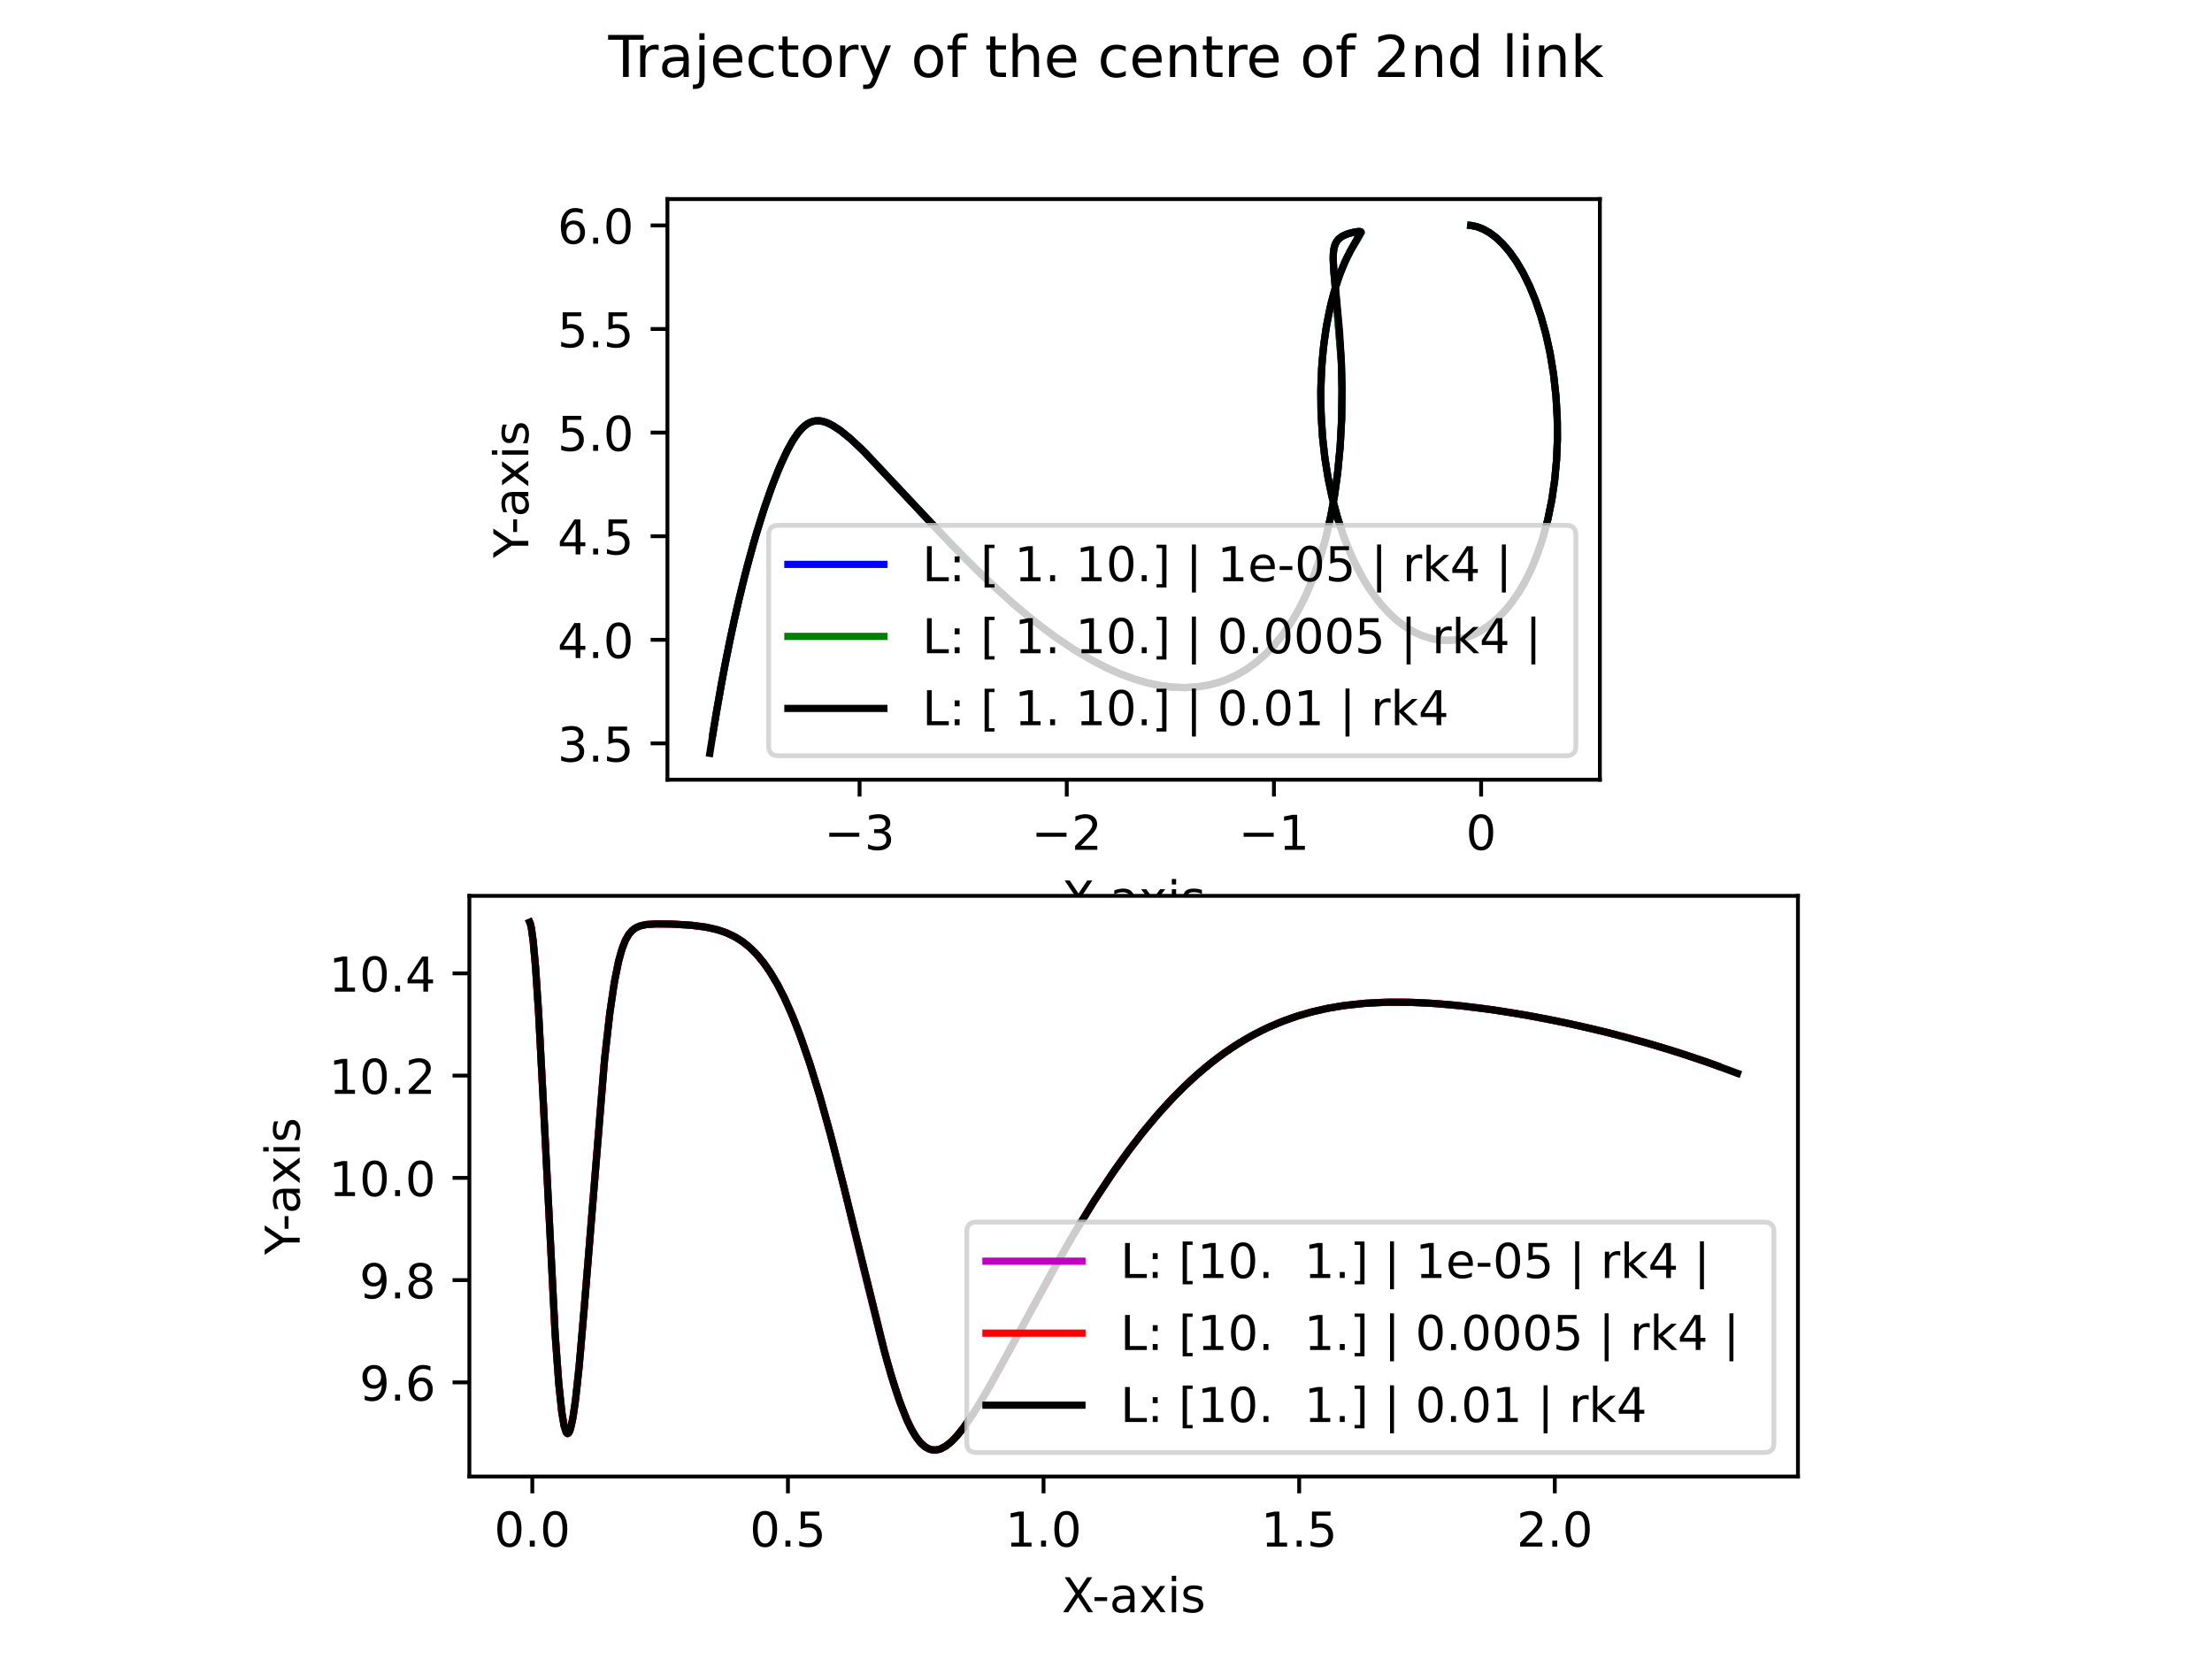 <?xml version="1.0" encoding="utf-8" standalone="no"?>
<!DOCTYPE svg PUBLIC "-//W3C//DTD SVG 1.1//EN"
  "http://www.w3.org/Graphics/SVG/1.1/DTD/svg11.dtd">
<!-- Created with matplotlib (https://matplotlib.org/) -->
<svg height="345.6pt" version="1.1" viewBox="0 0 460.8 345.6" width="460.8pt" xmlns="http://www.w3.org/2000/svg" xmlns:xlink="http://www.w3.org/1999/xlink">
 <defs>
  <style type="text/css">
*{stroke-linecap:butt;stroke-linejoin:round;}
  </style>
 </defs>
 <g id="figure_1">
  <g id="patch_1">
   <path d="M 0 345.6 
L 460.8 345.6 
L 460.8 0 
L 0 0 
z
" style="fill:#ffffff;"/>
  </g>
  <g id="axes_1">
   <g id="patch_2">
    <path d="M 139.039 162.432 
L 333.281 162.432 
L 333.281 41.472 
L 139.039 41.472 
z
" style="fill:#ffffff;"/>
   </g>
   <g id="matplotlib.axis_1">
    <g id="xtick_1">
     <g id="line2d_1">
      <defs>
       <path d="M 0 0 
L 0 3.5 
" id="m73ed720844" style="stroke:#000000;stroke-width:0.8;"/>
      </defs>
      <g>
       <use style="stroke:#000000;stroke-width:0.8;" x="179.064" xlink:href="#m73ed720844" y="162.432"/>
      </g>
     </g>
     <g id="text_1">
      <!-- −3 -->
      <defs>
       <path d="M 10.594 35.5 
L 73.188 35.5 
L 73.188 27.203 
L 10.594 27.203 
z
" id="DejaVuSans-8722"/>
       <path d="M 40.578 39.312 
Q 47.656 37.797 51.625 33 
Q 55.609 28.219 55.609 21.188 
Q 55.609 10.406 48.188 4.484 
Q 40.766 -1.422 27.094 -1.422 
Q 22.516 -1.422 17.656 -0.516 
Q 12.797 0.391 7.625 2.203 
L 7.625 11.719 
Q 11.719 9.328 16.594 8.109 
Q 21.484 6.891 26.812 6.891 
Q 36.078 6.891 40.938 10.547 
Q 45.797 14.203 45.797 21.188 
Q 45.797 27.641 41.281 31.266 
Q 36.766 34.906 28.719 34.906 
L 20.219 34.906 
L 20.219 43.016 
L 29.109 43.016 
Q 36.375 43.016 40.234 45.922 
Q 44.094 48.828 44.094 54.297 
Q 44.094 59.906 40.109 62.906 
Q 36.141 65.922 28.719 65.922 
Q 24.656 65.922 20.016 65.031 
Q 15.375 64.156 9.812 62.312 
L 9.812 71.094 
Q 15.438 72.656 20.344 73.438 
Q 25.25 74.219 29.594 74.219 
Q 40.828 74.219 47.359 69.109 
Q 53.906 64.016 53.906 55.328 
Q 53.906 49.266 50.438 45.094 
Q 46.969 40.922 40.578 39.312 
z
" id="DejaVuSans-51"/>
      </defs>
      <g transform="translate(171.693 177.03)scale(0.1 -0.1)">
       <use xlink:href="#DejaVuSans-8722"/>
       <use x="83.789" xlink:href="#DejaVuSans-51"/>
      </g>
     </g>
    </g>
    <g id="xtick_2">
     <g id="line2d_2">
      <g>
       <use style="stroke:#000000;stroke-width:0.8;" x="222.225" xlink:href="#m73ed720844" y="162.432"/>
      </g>
     </g>
     <g id="text_2">
      <!-- −2 -->
      <defs>
       <path d="M 19.188 8.297 
L 53.609 8.297 
L 53.609 0 
L 7.328 0 
L 7.328 8.297 
Q 12.938 14.109 22.625 23.891 
Q 32.328 33.688 34.812 36.531 
Q 39.547 41.844 41.422 45.531 
Q 43.312 49.219 43.312 52.781 
Q 43.312 58.594 39.234 62.25 
Q 35.156 65.922 28.609 65.922 
Q 23.969 65.922 18.812 64.312 
Q 13.672 62.703 7.812 59.422 
L 7.812 69.391 
Q 13.766 71.781 18.938 73 
Q 24.125 74.219 28.422 74.219 
Q 39.75 74.219 46.484 68.547 
Q 53.219 62.891 53.219 53.422 
Q 53.219 48.922 51.531 44.891 
Q 49.859 40.875 45.406 35.406 
Q 44.188 33.984 37.641 27.219 
Q 31.109 20.453 19.188 8.297 
z
" id="DejaVuSans-50"/>
      </defs>
      <g transform="translate(214.854 177.03)scale(0.1 -0.1)">
       <use xlink:href="#DejaVuSans-8722"/>
       <use x="83.789" xlink:href="#DejaVuSans-50"/>
      </g>
     </g>
    </g>
    <g id="xtick_3">
     <g id="line2d_3">
      <g>
       <use style="stroke:#000000;stroke-width:0.8;" x="265.385" xlink:href="#m73ed720844" y="162.432"/>
      </g>
     </g>
     <g id="text_3">
      <!-- −1 -->
      <defs>
       <path d="M 12.406 8.297 
L 28.516 8.297 
L 28.516 63.922 
L 10.984 60.406 
L 10.984 69.391 
L 28.422 72.906 
L 38.281 72.906 
L 38.281 8.297 
L 54.391 8.297 
L 54.391 0 
L 12.406 0 
z
" id="DejaVuSans-49"/>
      </defs>
      <g transform="translate(258.014 177.03)scale(0.1 -0.1)">
       <use xlink:href="#DejaVuSans-8722"/>
       <use x="83.789" xlink:href="#DejaVuSans-49"/>
      </g>
     </g>
    </g>
    <g id="xtick_4">
     <g id="line2d_4">
      <g>
       <use style="stroke:#000000;stroke-width:0.8;" x="308.546" xlink:href="#m73ed720844" y="162.432"/>
      </g>
     </g>
     <g id="text_4">
      <!-- 0 -->
      <defs>
       <path d="M 31.781 66.406 
Q 24.172 66.406 20.328 58.906 
Q 16.5 51.422 16.5 36.375 
Q 16.5 21.391 20.328 13.891 
Q 24.172 6.391 31.781 6.391 
Q 39.453 6.391 43.281 13.891 
Q 47.125 21.391 47.125 36.375 
Q 47.125 51.422 43.281 58.906 
Q 39.453 66.406 31.781 66.406 
z
M 31.781 74.219 
Q 44.047 74.219 50.516 64.516 
Q 56.984 54.828 56.984 36.375 
Q 56.984 17.969 50.516 8.266 
Q 44.047 -1.422 31.781 -1.422 
Q 19.531 -1.422 13.062 8.266 
Q 6.594 17.969 6.594 36.375 
Q 6.594 54.828 13.062 64.516 
Q 19.531 74.219 31.781 74.219 
z
" id="DejaVuSans-48"/>
      </defs>
      <g transform="translate(305.365 177.03)scale(0.1 -0.1)">
       <use xlink:href="#DejaVuSans-48"/>
      </g>
     </g>
    </g>
    <g id="text_5">
     <!-- X-axis -->
     <defs>
      <path d="M 6.297 72.906 
L 16.891 72.906 
L 35.016 45.797 
L 53.219 72.906 
L 63.812 72.906 
L 40.375 37.891 
L 65.375 0 
L 54.781 0 
L 34.281 31 
L 13.625 0 
L 2.984 0 
L 29 38.922 
z
" id="DejaVuSans-88"/>
      <path d="M 4.891 31.391 
L 31.203 31.391 
L 31.203 23.391 
L 4.891 23.391 
z
" id="DejaVuSans-45"/>
      <path d="M 34.281 27.484 
Q 23.391 27.484 19.188 25 
Q 14.984 22.516 14.984 16.5 
Q 14.984 11.719 18.141 8.906 
Q 21.297 6.109 26.703 6.109 
Q 34.188 6.109 38.703 11.406 
Q 43.219 16.703 43.219 25.484 
L 43.219 27.484 
z
M 52.203 31.203 
L 52.203 0 
L 43.219 0 
L 43.219 8.297 
Q 40.141 3.328 35.547 0.953 
Q 30.953 -1.422 24.312 -1.422 
Q 15.922 -1.422 10.953 3.297 
Q 6 8.016 6 15.922 
Q 6 25.141 12.172 29.828 
Q 18.359 34.516 30.609 34.516 
L 43.219 34.516 
L 43.219 35.406 
Q 43.219 41.609 39.141 45 
Q 35.062 48.391 27.688 48.391 
Q 23 48.391 18.547 47.266 
Q 14.109 46.141 10.016 43.891 
L 10.016 52.203 
Q 14.938 54.109 19.578 55.047 
Q 24.219 56 28.609 56 
Q 40.484 56 46.344 49.844 
Q 52.203 43.703 52.203 31.203 
z
" id="DejaVuSans-97"/>
      <path d="M 54.891 54.688 
L 35.109 28.078 
L 55.906 0 
L 45.312 0 
L 29.391 21.484 
L 13.484 0 
L 2.875 0 
L 24.125 28.609 
L 4.688 54.688 
L 15.281 54.688 
L 29.781 35.203 
L 44.281 54.688 
z
" id="DejaVuSans-120"/>
      <path d="M 9.422 54.688 
L 18.406 54.688 
L 18.406 0 
L 9.422 0 
z
M 9.422 75.984 
L 18.406 75.984 
L 18.406 64.594 
L 9.422 64.594 
z
" id="DejaVuSans-105"/>
      <path d="M 44.281 53.078 
L 44.281 44.578 
Q 40.484 46.531 36.375 47.5 
Q 32.281 48.484 27.875 48.484 
Q 21.188 48.484 17.844 46.438 
Q 14.5 44.391 14.5 40.281 
Q 14.5 37.156 16.891 35.375 
Q 19.281 33.594 26.516 31.984 
L 29.594 31.297 
Q 39.156 29.25 43.188 25.516 
Q 47.219 21.781 47.219 15.094 
Q 47.219 7.469 41.188 3.016 
Q 35.156 -1.422 24.609 -1.422 
Q 20.219 -1.422 15.453 -0.562 
Q 10.688 0.297 5.422 2 
L 5.422 11.281 
Q 10.406 8.688 15.234 7.391 
Q 20.062 6.109 24.812 6.109 
Q 31.156 6.109 34.562 8.281 
Q 37.984 10.453 37.984 14.406 
Q 37.984 18.062 35.516 20.016 
Q 33.062 21.969 24.703 23.781 
L 21.578 24.516 
Q 13.234 26.266 9.516 29.906 
Q 5.812 33.547 5.812 39.891 
Q 5.812 47.609 11.281 51.797 
Q 16.75 56 26.812 56 
Q 31.781 56 36.172 55.266 
Q 40.578 54.547 44.281 53.078 
z
" id="DejaVuSans-115"/>
     </defs>
     <g transform="translate(221.164 190.709)scale(0.1 -0.1)">
      <use xlink:href="#DejaVuSans-88"/>
      <use x="63.506" xlink:href="#DejaVuSans-45"/>
      <use x="99.59" xlink:href="#DejaVuSans-97"/>
      <use x="160.869" xlink:href="#DejaVuSans-120"/>
      <use x="220.049" xlink:href="#DejaVuSans-105"/>
      <use x="247.832" xlink:href="#DejaVuSans-115"/>
     </g>
    </g>
   </g>
   <g id="matplotlib.axis_2">
    <g id="ytick_1">
     <g id="line2d_5">
      <defs>
       <path d="M 0 0 
L -3.5 0 
" id="mb6ceeed4e0" style="stroke:#000000;stroke-width:0.8;"/>
      </defs>
      <g>
       <use style="stroke:#000000;stroke-width:0.8;" x="139.039" xlink:href="#mb6ceeed4e0" y="154.861"/>
      </g>
     </g>
     <g id="text_6">
      <!-- 3.5 -->
      <defs>
       <path d="M 10.688 12.406 
L 21 12.406 
L 21 0 
L 10.688 0 
z
" id="DejaVuSans-46"/>
       <path d="M 10.797 72.906 
L 49.516 72.906 
L 49.516 64.594 
L 19.828 64.594 
L 19.828 46.734 
Q 21.969 47.469 24.109 47.828 
Q 26.266 48.188 28.422 48.188 
Q 40.625 48.188 47.75 41.5 
Q 54.891 34.812 54.891 23.391 
Q 54.891 11.625 47.562 5.094 
Q 40.234 -1.422 26.906 -1.422 
Q 22.312 -1.422 17.547 -0.641 
Q 12.797 0.141 7.719 1.703 
L 7.719 11.625 
Q 12.109 9.234 16.797 8.062 
Q 21.484 6.891 26.703 6.891 
Q 35.156 6.891 40.078 11.328 
Q 45.016 15.766 45.016 23.391 
Q 45.016 31 40.078 35.438 
Q 35.156 39.891 26.703 39.891 
Q 22.75 39.891 18.812 39.016 
Q 14.891 38.141 10.797 36.281 
z
" id="DejaVuSans-53"/>
      </defs>
      <g transform="translate(116.135 158.66)scale(0.1 -0.1)">
       <use xlink:href="#DejaVuSans-51"/>
       <use x="63.623" xlink:href="#DejaVuSans-46"/>
       <use x="95.41" xlink:href="#DejaVuSans-53"/>
      </g>
     </g>
    </g>
    <g id="ytick_2">
     <g id="line2d_6">
      <g>
       <use style="stroke:#000000;stroke-width:0.8;" x="139.039" xlink:href="#mb6ceeed4e0" y="133.281"/>
      </g>
     </g>
     <g id="text_7">
      <!-- 4.0 -->
      <defs>
       <path d="M 37.797 64.312 
L 12.891 25.391 
L 37.797 25.391 
z
M 35.203 72.906 
L 47.609 72.906 
L 47.609 25.391 
L 58.016 25.391 
L 58.016 17.188 
L 47.609 17.188 
L 47.609 0 
L 37.797 0 
L 37.797 17.188 
L 4.891 17.188 
L 4.891 26.703 
z
" id="DejaVuSans-52"/>
      </defs>
      <g transform="translate(116.135 137.08)scale(0.1 -0.1)">
       <use xlink:href="#DejaVuSans-52"/>
       <use x="63.623" xlink:href="#DejaVuSans-46"/>
       <use x="95.41" xlink:href="#DejaVuSans-48"/>
      </g>
     </g>
    </g>
    <g id="ytick_3">
     <g id="line2d_7">
      <g>
       <use style="stroke:#000000;stroke-width:0.8;" x="139.039" xlink:href="#mb6ceeed4e0" y="111.7"/>
      </g>
     </g>
     <g id="text_8">
      <!-- 4.5 -->
      <g transform="translate(116.135 115.5)scale(0.1 -0.1)">
       <use xlink:href="#DejaVuSans-52"/>
       <use x="63.623" xlink:href="#DejaVuSans-46"/>
       <use x="95.41" xlink:href="#DejaVuSans-53"/>
      </g>
     </g>
    </g>
    <g id="ytick_4">
     <g id="line2d_8">
      <g>
       <use style="stroke:#000000;stroke-width:0.8;" x="139.039" xlink:href="#mb6ceeed4e0" y="90.12"/>
      </g>
     </g>
     <g id="text_9">
      <!-- 5.0 -->
      <g transform="translate(116.135 93.919)scale(0.1 -0.1)">
       <use xlink:href="#DejaVuSans-53"/>
       <use x="63.623" xlink:href="#DejaVuSans-46"/>
       <use x="95.41" xlink:href="#DejaVuSans-48"/>
      </g>
     </g>
    </g>
    <g id="ytick_5">
     <g id="line2d_9">
      <g>
       <use style="stroke:#000000;stroke-width:0.8;" x="139.039" xlink:href="#mb6ceeed4e0" y="68.54"/>
      </g>
     </g>
     <g id="text_10">
      <!-- 5.5 -->
      <g transform="translate(116.135 72.339)scale(0.1 -0.1)">
       <use xlink:href="#DejaVuSans-53"/>
       <use x="63.623" xlink:href="#DejaVuSans-46"/>
       <use x="95.41" xlink:href="#DejaVuSans-53"/>
      </g>
     </g>
    </g>
    <g id="ytick_6">
     <g id="line2d_10">
      <g>
       <use style="stroke:#000000;stroke-width:0.8;" x="139.039" xlink:href="#mb6ceeed4e0" y="46.959"/>
      </g>
     </g>
     <g id="text_11">
      <!-- 6.0 -->
      <defs>
       <path d="M 33.016 40.375 
Q 26.375 40.375 22.484 35.828 
Q 18.609 31.297 18.609 23.391 
Q 18.609 15.531 22.484 10.953 
Q 26.375 6.391 33.016 6.391 
Q 39.656 6.391 43.531 10.953 
Q 47.406 15.531 47.406 23.391 
Q 47.406 31.297 43.531 35.828 
Q 39.656 40.375 33.016 40.375 
z
M 52.594 71.297 
L 52.594 62.312 
Q 48.875 64.062 45.094 64.984 
Q 41.312 65.922 37.594 65.922 
Q 27.828 65.922 22.672 59.328 
Q 17.531 52.734 16.797 39.406 
Q 19.672 43.656 24.016 45.922 
Q 28.375 48.188 33.594 48.188 
Q 44.578 48.188 50.953 41.516 
Q 57.328 34.859 57.328 23.391 
Q 57.328 12.156 50.688 5.359 
Q 44.047 -1.422 33.016 -1.422 
Q 20.359 -1.422 13.672 8.266 
Q 6.984 17.969 6.984 36.375 
Q 6.984 53.656 15.188 63.938 
Q 23.391 74.219 37.203 74.219 
Q 40.922 74.219 44.703 73.484 
Q 48.484 72.75 52.594 71.297 
z
" id="DejaVuSans-54"/>
      </defs>
      <g transform="translate(116.135 50.759)scale(0.1 -0.1)">
       <use xlink:href="#DejaVuSans-54"/>
       <use x="63.623" xlink:href="#DejaVuSans-46"/>
       <use x="95.41" xlink:href="#DejaVuSans-48"/>
      </g>
     </g>
    </g>
    <g id="text_12">
     <!-- Y-axis -->
     <defs>
      <path d="M -0.203 72.906 
L 10.406 72.906 
L 30.609 42.922 
L 50.688 72.906 
L 61.281 72.906 
L 35.5 34.719 
L 35.5 0 
L 25.594 0 
L 25.594 34.719 
z
" id="DejaVuSans-89"/>
     </defs>
     <g transform="translate(110.056 116.233)rotate(-90)scale(0.1 -0.1)">
      <use xlink:href="#DejaVuSans-89"/>
      <use x="49.209" xlink:href="#DejaVuSans-45"/>
      <use x="85.293" xlink:href="#DejaVuSans-97"/>
      <use x="146.572" xlink:href="#DejaVuSans-120"/>
      <use x="205.752" xlink:href="#DejaVuSans-105"/>
      <use x="233.535" xlink:href="#DejaVuSans-115"/>
     </g>
    </g>
   </g>
   <g id="line2d_11">
    <path clip-path="url(#p6e5879ef10)" d="M 306.388 46.97 
L 306.499 46.984 
L 307.693 47.231 
L 308.987 47.73 
L 310.333 48.491 
L 311.714 49.531 
L 313.119 50.872 
L 314.535 52.537 
L 315.945 54.544 
L 317.33 56.909 
L 318.666 59.637 
L 319.926 62.722 
L 321.083 66.148 
L 322.107 69.884 
L 322.971 73.885 
L 323.653 78.096 
L 324.133 82.456 
L 324.398 86.896 
L 324.442 91.349 
L 324.264 95.749 
L 323.869 100.036 
L 323.267 104.158 
L 322.473 108.073 
L 321.505 111.742 
L 320.381 115.139 
L 319.121 118.246 
L 317.747 121.053 
L 316.279 123.552 
L 314.736 125.746 
L 313.138 127.638 
L 311.499 129.239 
L 309.831 130.561 
L 308.145 131.618 
L 306.449 132.421 
L 304.747 132.983 
L 303.042 133.313 
L 301.333 133.419 
L 299.618 133.303 
L 297.898 132.962 
L 296.171 132.392 
L 294.44 131.585 
L 292.707 130.53 
L 290.976 129.213 
L 289.257 127.623 
L 287.56 125.746 
L 285.898 123.572 
L 284.288 121.097 
L 282.746 118.313 
L 281.291 115.223 
L 279.944 111.834 
L 278.725 108.162 
L 277.655 104.225 
L 276.752 100.053 
L 276.036 95.685 
L 275.521 91.171 
L 275.22 86.565 
L 275.14 81.935 
L 275.282 77.352 
L 275.641 72.895 
L 276.205 68.637 
L 276.955 64.647 
L 277.867 60.984 
L 278.911 57.693 
L 280.059 54.796 
L 281.288 52.285 
L 282.628 50.054 
L 283.56 48.429 
L 283.439 48.269 
L 283.053 48.225 
L 282.025 48.367 
L 280.536 48.785 
L 279.474 49.299 
L 278.769 49.878 
L 278.287 50.561 
L 277.959 51.421 
L 277.767 52.584 
L 277.728 54.287 
L 277.913 57.122 
L 279.41 74.989 
L 279.566 81.108 
L 279.495 86.995 
L 279.206 92.645 
L 278.711 98.028 
L 278.021 103.115 
L 277.153 107.887 
L 276.121 112.328 
L 274.942 116.431 
L 273.632 120.197 
L 272.205 123.63 
L 270.676 126.736 
L 269.057 129.529 
L 267.359 132.021 
L 265.589 134.227 
L 263.755 136.162 
L 261.862 137.838 
L 259.911 139.271 
L 257.903 140.472 
L 255.835 141.451 
L 253.702 142.215 
L 251.499 142.768 
L 249.218 143.112 
L 246.849 143.242 
L 244.386 143.154 
L 241.818 142.839 
L 239.134 142.282 
L 236.327 141.471 
L 233.389 140.388 
L 230.309 139.013 
L 227.076 137.323 
L 223.68 135.294 
L 220.106 132.895 
L 216.335 130.093 
L 212.338 126.842 
L 208.071 123.079 
L 203.449 118.701 
L 198.281 113.49 
L 191.911 106.733 
L 180.259 94.312 
L 177.209 91.429 
L 175.026 89.654 
L 173.356 88.568 
L 172.022 87.953 
L 170.911 87.676 
L 169.943 87.659 
L 169.053 87.864 
L 168.189 88.295 
L 167.303 88.992 
L 166.355 90.034 
L 165.302 91.536 
L 164.103 93.655 
L 162.72 96.568 
L 161.145 100.427 
L 159.408 105.288 
L 157.572 111.102 
L 155.7 117.782 
L 153.839 125.259 
L 152.021 133.493 
L 150.271 142.466 
L 148.609 152.163 
L 148.547 152.549 
L 148.547 152.549 
" style="fill:none;stroke:#0000ff;stroke-linecap:square;stroke-width:1.5;"/>
   </g>
   <g id="line2d_12">
    <path clip-path="url(#p6e5879ef10)" d="M 306.388 46.97 
L 306.499 46.984 
L 307.691 47.231 
L 308.981 47.727 
L 310.328 48.488 
L 311.709 49.526 
L 313.118 50.87 
L 314.532 52.533 
L 315.949 54.55 
L 317.341 56.93 
L 318.677 59.661 
L 319.93 62.732 
L 321.083 66.148 
L 322.102 69.864 
L 322.974 73.898 
L 323.658 78.131 
L 324.137 82.499 
L 324.399 86.933 
L 324.442 91.365 
L 324.265 95.728 
L 323.865 100.063 
L 323.258 104.21 
L 322.465 108.11 
L 321.481 111.823 
L 320.36 115.196 
L 319.097 118.302 
L 317.716 121.11 
L 316.249 123.598 
L 314.731 125.753 
L 313.123 127.654 
L 311.446 129.285 
L 309.813 130.574 
L 308.173 131.602 
L 306.453 132.419 
L 304.769 132.977 
L 303.044 133.313 
L 301.296 133.419 
L 299.544 133.292 
L 297.808 132.938 
L 296.106 132.366 
L 294.358 131.541 
L 292.588 130.448 
L 290.823 129.084 
L 289.088 127.45 
L 287.404 125.556 
L 285.724 123.323 
L 284.145 120.857 
L 282.627 118.079 
L 281.199 115.009 
L 279.848 111.569 
L 278.646 107.899 
L 277.585 103.936 
L 276.691 99.729 
L 275.988 95.338 
L 275.491 90.828 
L 275.205 86.176 
L 275.143 81.558 
L 275.304 76.969 
L 275.683 72.506 
L 276.266 68.263 
L 277.036 64.278 
L 277.96 60.656 
L 279.011 57.413 
L 280.168 54.551 
L 281.402 52.078 
L 282.769 49.84 
L 283.561 48.445 
L 283.449 48.274 
L 283.084 48.224 
L 282.093 48.353 
L 280.6 48.762 
L 279.517 49.272 
L 278.798 49.848 
L 278.307 50.524 
L 277.972 51.374 
L 277.774 52.513 
L 277.726 54.179 
L 277.897 56.942 
L 279.439 75.689 
L 279.569 81.765 
L 279.473 87.643 
L 279.159 93.291 
L 278.645 98.594 
L 277.928 103.697 
L 277.049 108.381 
L 276.005 112.77 
L 274.827 116.792 
L 273.514 120.506 
L 272.097 123.868 
L 270.557 126.958 
L 268.918 129.749 
L 267.212 132.218 
L 265.476 134.356 
L 263.658 136.255 
L 261.778 137.905 
L 259.863 139.303 
L 257.822 140.515 
L 255.789 141.47 
L 253.666 142.226 
L 251.47 142.774 
L 249.218 143.112 
L 246.792 143.243 
L 244.345 143.151 
L 241.761 142.829 
L 239.059 142.264 
L 236.261 141.449 
L 233.26 140.335 
L 230.214 138.967 
L 227.023 137.294 
L 223.603 135.245 
L 220.003 132.822 
L 216.268 130.041 
L 212.251 126.768 
L 207.941 122.96 
L 203.273 118.529 
L 198.092 113.294 
L 191.599 106.396 
L 180.467 94.519 
L 177.372 91.573 
L 175.139 89.737 
L 173.443 88.617 
L 172.087 87.976 
L 170.978 87.686 
L 169.998 87.653 
L 169.102 87.847 
L 168.23 88.268 
L 167.353 88.946 
L 166.402 89.975 
L 165.351 91.459 
L 164.152 93.559 
L 162.774 96.445 
L 161.206 100.267 
L 159.464 105.121 
L 157.636 110.89 
L 155.756 117.571 
L 153.885 125.061 
L 152.063 133.294 
L 150.307 142.273 
L 148.634 152.006 
L 148.514 152.761 
L 148.514 152.761 
" style="fill:none;stroke:#008000;stroke-linecap:square;stroke-width:1.5;"/>
   </g>
   <g id="line2d_13">
    <path clip-path="url(#p6e5879ef10)" d="M 306.388 46.97 
L 306.496 46.983 
L 307.649 47.218 
L 308.891 47.685 
L 310.201 48.405 
L 311.511 49.361 
L 312.84 50.582 
L 314.383 52.343 
L 315.753 54.248 
L 317.211 56.688 
L 318.714 59.745 
L 319.837 62.486 
L 320.925 65.639 
L 321.942 69.224 
L 322.85 73.254 
L 323.603 77.737 
L 324.151 82.67 
L 324.431 88.041 
L 324.433 91.851 
L 324.258 95.83 
L 323.878 99.959 
L 323.258 104.21 
L 322.361 108.546 
L 321.144 112.914 
L 319.557 117.239 
L 318.609 119.353 
L 317.55 121.415 
L 316.374 123.404 
L 315.075 125.298 
L 313.651 127.069 
L 312.101 128.688 
L 310.427 130.122 
L 308.637 131.337 
L 306.745 132.299 
L 304.769 132.977 
L 302.737 133.349 
L 300.677 133.401 
L 298.622 133.133 
L 296.602 132.556 
L 294.645 131.693 
L 292.771 130.573 
L 290.995 129.229 
L 289.328 127.694 
L 287.774 126.001 
L 286.335 124.178 
L 285.008 122.253 
L 283.791 120.248 
L 281.669 116.075 
L 279.926 111.785 
L 278.52 107.469 
L 277.41 103.192 
L 276.559 99.004 
L 275.935 94.938 
L 275.507 91.019 
L 275.18 85.458 
L 275.164 80.311 
L 275.396 75.604 
L 275.82 71.345 
L 276.389 67.538 
L 277.3 63.148 
L 278.305 59.508 
L 279.329 56.563 
L 280.542 53.745 
L 281.783 51.409 
L 283.511 48.316 
L 283.243 48.228 
L 282.502 48.281 
L 280.989 48.631 
L 279.843 49.088 
L 279.012 49.642 
L 278.503 50.207 
L 278.1 50.979 
L 277.832 52.04 
L 277.723 53.496 
L 277.815 55.944 
L 278.361 61.557 
L 279.054 69.079 
L 279.419 75.214 
L 279.565 80.986 
L 279.476 87.554 
L 279.18 93.005 
L 278.609 98.897 
L 278.03 103.056 
L 277.255 107.384 
L 276.241 111.858 
L 274.938 116.443 
L 273.286 121.085 
L 272.307 123.404 
L 271.212 125.705 
L 269.992 127.971 
L 268.636 130.184 
L 267.134 132.321 
L 265.477 134.354 
L 263.659 136.254 
L 261.677 137.986 
L 259.532 139.518 
L 257.235 140.815 
L 254.802 141.851 
L 252.254 142.604 
L 249.62 143.067 
L 246.93 143.242 
L 244.211 143.14 
L 241.491 142.783 
L 238.792 142.196 
L 236.131 141.406 
L 233.52 140.442 
L 230.969 139.328 
L 228.483 138.089 
L 223.72 135.32 
L 219.24 132.277 
L 215.037 129.069 
L 211.096 125.777 
L 205.644 120.817 
L 200.693 115.96 
L 194.792 109.825 
L 179.329 93.398 
L 176.91 91.169 
L 174.765 89.466 
L 172.867 88.313 
L 171.725 87.856 
L 170.669 87.651 
L 169.685 87.695 
L 168.761 87.983 
L 167.883 88.505 
L 167.039 89.251 
L 166.218 90.209 
L 165.01 92.013 
L 163.813 94.225 
L 162.212 97.751 
L 160.599 101.885 
L 158.976 106.592 
L 156.946 113.247 
L 154.935 120.746 
L 152.966 129.084 
L 151.063 138.264 
L 149.246 148.293 
L 147.868 156.934 
L 147.868 156.934 
" style="fill:none;stroke:#000000;stroke-linecap:square;stroke-width:1.5;"/>
   </g>
   <g id="patch_3">
    <path d="M 139.039 162.432 
L 139.039 41.472 
" style="fill:none;stroke:#000000;stroke-linecap:square;stroke-linejoin:miter;stroke-width:0.8;"/>
   </g>
   <g id="patch_4">
    <path d="M 333.281 162.432 
L 333.281 41.472 
" style="fill:none;stroke:#000000;stroke-linecap:square;stroke-linejoin:miter;stroke-width:0.8;"/>
   </g>
   <g id="patch_5">
    <path d="M 139.039 162.432 
L 333.281 162.432 
" style="fill:none;stroke:#000000;stroke-linecap:square;stroke-linejoin:miter;stroke-width:0.8;"/>
   </g>
   <g id="patch_6">
    <path d="M 139.039 41.472 
L 333.281 41.472 
" style="fill:none;stroke:#000000;stroke-linecap:square;stroke-linejoin:miter;stroke-width:0.8;"/>
   </g>
   <g id="legend_1">
    <g id="patch_7">
     <path d="M 162.13 157.432 
L 326.281 157.432 
Q 328.281 157.432 328.281 155.432 
L 328.281 111.432 
Q 328.281 109.432 326.281 109.432 
L 162.13 109.432 
Q 160.13 109.432 160.13 111.432 
L 160.13 155.432 
Q 160.13 157.432 162.13 157.432 
z
" style="fill:#ffffff;opacity:0.8;stroke:#cccccc;stroke-linejoin:miter;"/>
    </g>
    <g id="line2d_14">
     <path d="M 164.13 117.574 
L 184.13 117.574 
" style="fill:none;stroke:#0000ff;stroke-linecap:square;stroke-width:1.5;"/>
    </g>
    <g id="line2d_15"/>
    <g id="text_13">
     <!-- L: [ 1. 10.] | 1e-05 | rk4 |  -->
     <defs>
      <path d="M 9.812 72.906 
L 19.672 72.906 
L 19.672 8.297 
L 55.172 8.297 
L 55.172 0 
L 9.812 0 
z
" id="DejaVuSans-76"/>
      <path d="M 11.719 12.406 
L 22.016 12.406 
L 22.016 0 
L 11.719 0 
z
M 11.719 51.703 
L 22.016 51.703 
L 22.016 39.312 
L 11.719 39.312 
z
" id="DejaVuSans-58"/>
      <path id="DejaVuSans-32"/>
      <path d="M 8.594 75.984 
L 29.297 75.984 
L 29.297 69 
L 17.578 69 
L 17.578 -6.203 
L 29.297 -6.203 
L 29.297 -13.188 
L 8.594 -13.188 
z
" id="DejaVuSans-91"/>
      <path d="M 30.422 75.984 
L 30.422 -13.188 
L 9.719 -13.188 
L 9.719 -6.203 
L 21.391 -6.203 
L 21.391 69 
L 9.719 69 
L 9.719 75.984 
z
" id="DejaVuSans-93"/>
      <path d="M 21 76.422 
L 21 -23.578 
L 12.703 -23.578 
L 12.703 76.422 
z
" id="DejaVuSans-124"/>
      <path d="M 56.203 29.594 
L 56.203 25.203 
L 14.891 25.203 
Q 15.484 15.922 20.484 11.062 
Q 25.484 6.203 34.422 6.203 
Q 39.594 6.203 44.453 7.469 
Q 49.312 8.734 54.109 11.281 
L 54.109 2.781 
Q 49.266 0.734 44.188 -0.344 
Q 39.109 -1.422 33.891 -1.422 
Q 20.797 -1.422 13.156 6.188 
Q 5.516 13.812 5.516 26.812 
Q 5.516 40.234 12.766 48.109 
Q 20.016 56 32.328 56 
Q 43.359 56 49.781 48.891 
Q 56.203 41.797 56.203 29.594 
z
M 47.219 32.234 
Q 47.125 39.594 43.094 43.984 
Q 39.062 48.391 32.422 48.391 
Q 24.906 48.391 20.391 44.141 
Q 15.875 39.891 15.188 32.172 
z
" id="DejaVuSans-101"/>
      <path d="M 41.109 46.297 
Q 39.594 47.172 37.812 47.578 
Q 36.031 48 33.891 48 
Q 26.266 48 22.188 43.047 
Q 18.109 38.094 18.109 28.812 
L 18.109 0 
L 9.078 0 
L 9.078 54.688 
L 18.109 54.688 
L 18.109 46.188 
Q 20.953 51.172 25.484 53.578 
Q 30.031 56 36.531 56 
Q 37.453 56 38.578 55.875 
Q 39.703 55.766 41.062 55.516 
z
" id="DejaVuSans-114"/>
      <path d="M 9.078 75.984 
L 18.109 75.984 
L 18.109 31.109 
L 44.922 54.688 
L 56.391 54.688 
L 27.391 29.109 
L 57.625 0 
L 45.906 0 
L 18.109 26.703 
L 18.109 0 
L 9.078 0 
z
" id="DejaVuSans-107"/>
     </defs>
     <g transform="translate(192.13 121.074)scale(0.1 -0.1)">
      <use xlink:href="#DejaVuSans-76"/>
      <use x="55.713" xlink:href="#DejaVuSans-58"/>
      <use x="89.404" xlink:href="#DejaVuSans-32"/>
      <use x="121.191" xlink:href="#DejaVuSans-91"/>
      <use x="160.205" xlink:href="#DejaVuSans-32"/>
      <use x="191.992" xlink:href="#DejaVuSans-49"/>
      <use x="255.615" xlink:href="#DejaVuSans-46"/>
      <use x="287.402" xlink:href="#DejaVuSans-32"/>
      <use x="319.189" xlink:href="#DejaVuSans-49"/>
      <use x="382.812" xlink:href="#DejaVuSans-48"/>
      <use x="446.436" xlink:href="#DejaVuSans-46"/>
      <use x="478.223" xlink:href="#DejaVuSans-93"/>
      <use x="517.236" xlink:href="#DejaVuSans-32"/>
      <use x="549.023" xlink:href="#DejaVuSans-124"/>
      <use x="582.715" xlink:href="#DejaVuSans-32"/>
      <use x="614.502" xlink:href="#DejaVuSans-49"/>
      <use x="678.125" xlink:href="#DejaVuSans-101"/>
      <use x="739.648" xlink:href="#DejaVuSans-45"/>
      <use x="775.732" xlink:href="#DejaVuSans-48"/>
      <use x="839.355" xlink:href="#DejaVuSans-53"/>
      <use x="902.979" xlink:href="#DejaVuSans-32"/>
      <use x="934.766" xlink:href="#DejaVuSans-124"/>
      <use x="968.457" xlink:href="#DejaVuSans-32"/>
      <use x="1000.244" xlink:href="#DejaVuSans-114"/>
      <use x="1041.357" xlink:href="#DejaVuSans-107"/>
      <use x="1099.268" xlink:href="#DejaVuSans-52"/>
      <use x="1162.891" xlink:href="#DejaVuSans-32"/>
      <use x="1194.678" xlink:href="#DejaVuSans-124"/>
      <use x="1228.369" xlink:href="#DejaVuSans-32"/>
     </g>
    </g>
    <g id="line2d_16">
     <path d="M 164.13 132.574 
L 184.13 132.574 
" style="fill:none;stroke:#008000;stroke-linecap:square;stroke-width:1.5;"/>
    </g>
    <g id="line2d_17"/>
    <g id="text_14">
     <!-- L: [ 1. 10.] | 0.0005 | rk4 |  -->
     <g transform="translate(192.13 136.074)scale(0.1 -0.1)">
      <use xlink:href="#DejaVuSans-76"/>
      <use x="55.713" xlink:href="#DejaVuSans-58"/>
      <use x="89.404" xlink:href="#DejaVuSans-32"/>
      <use x="121.191" xlink:href="#DejaVuSans-91"/>
      <use x="160.205" xlink:href="#DejaVuSans-32"/>
      <use x="191.992" xlink:href="#DejaVuSans-49"/>
      <use x="255.615" xlink:href="#DejaVuSans-46"/>
      <use x="287.402" xlink:href="#DejaVuSans-32"/>
      <use x="319.189" xlink:href="#DejaVuSans-49"/>
      <use x="382.812" xlink:href="#DejaVuSans-48"/>
      <use x="446.436" xlink:href="#DejaVuSans-46"/>
      <use x="478.223" xlink:href="#DejaVuSans-93"/>
      <use x="517.236" xlink:href="#DejaVuSans-32"/>
      <use x="549.023" xlink:href="#DejaVuSans-124"/>
      <use x="582.715" xlink:href="#DejaVuSans-32"/>
      <use x="614.502" xlink:href="#DejaVuSans-48"/>
      <use x="678.125" xlink:href="#DejaVuSans-46"/>
      <use x="709.912" xlink:href="#DejaVuSans-48"/>
      <use x="773.535" xlink:href="#DejaVuSans-48"/>
      <use x="837.158" xlink:href="#DejaVuSans-48"/>
      <use x="900.781" xlink:href="#DejaVuSans-53"/>
      <use x="964.404" xlink:href="#DejaVuSans-32"/>
      <use x="996.191" xlink:href="#DejaVuSans-124"/>
      <use x="1029.883" xlink:href="#DejaVuSans-32"/>
      <use x="1061.67" xlink:href="#DejaVuSans-114"/>
      <use x="1102.783" xlink:href="#DejaVuSans-107"/>
      <use x="1160.693" xlink:href="#DejaVuSans-52"/>
      <use x="1224.316" xlink:href="#DejaVuSans-32"/>
      <use x="1256.104" xlink:href="#DejaVuSans-124"/>
      <use x="1289.795" xlink:href="#DejaVuSans-32"/>
     </g>
    </g>
    <g id="line2d_18">
     <path d="M 164.13 147.574 
L 184.13 147.574 
" style="fill:none;stroke:#000000;stroke-linecap:square;stroke-width:1.5;"/>
    </g>
    <g id="line2d_19"/>
    <g id="text_15">
     <!-- L: [ 1. 10.] | 0.01 | rk4 -->
     <g transform="translate(192.13 151.074)scale(0.1 -0.1)">
      <use xlink:href="#DejaVuSans-76"/>
      <use x="55.713" xlink:href="#DejaVuSans-58"/>
      <use x="89.404" xlink:href="#DejaVuSans-32"/>
      <use x="121.191" xlink:href="#DejaVuSans-91"/>
      <use x="160.205" xlink:href="#DejaVuSans-32"/>
      <use x="191.992" xlink:href="#DejaVuSans-49"/>
      <use x="255.615" xlink:href="#DejaVuSans-46"/>
      <use x="287.402" xlink:href="#DejaVuSans-32"/>
      <use x="319.189" xlink:href="#DejaVuSans-49"/>
      <use x="382.812" xlink:href="#DejaVuSans-48"/>
      <use x="446.436" xlink:href="#DejaVuSans-46"/>
      <use x="478.223" xlink:href="#DejaVuSans-93"/>
      <use x="517.236" xlink:href="#DejaVuSans-32"/>
      <use x="549.023" xlink:href="#DejaVuSans-124"/>
      <use x="582.715" xlink:href="#DejaVuSans-32"/>
      <use x="614.502" xlink:href="#DejaVuSans-48"/>
      <use x="678.125" xlink:href="#DejaVuSans-46"/>
      <use x="709.912" xlink:href="#DejaVuSans-48"/>
      <use x="773.535" xlink:href="#DejaVuSans-49"/>
      <use x="837.158" xlink:href="#DejaVuSans-32"/>
      <use x="868.945" xlink:href="#DejaVuSans-124"/>
      <use x="902.637" xlink:href="#DejaVuSans-32"/>
      <use x="934.424" xlink:href="#DejaVuSans-114"/>
      <use x="975.537" xlink:href="#DejaVuSans-107"/>
      <use x="1033.447" xlink:href="#DejaVuSans-52"/>
     </g>
    </g>
   </g>
  </g>
  <g id="axes_2">
   <g id="patch_8">
    <path d="M 97.777 307.584 
L 374.543 307.584 
L 374.543 186.624 
L 97.777 186.624 
z
" style="fill:#ffffff;"/>
   </g>
   <g id="matplotlib.axis_3">
    <g id="xtick_5">
     <g id="line2d_20">
      <g>
       <use style="stroke:#000000;stroke-width:0.8;" x="110.89" xlink:href="#m73ed720844" y="307.584"/>
      </g>
     </g>
     <g id="text_16">
      <!-- 0.0 -->
      <g transform="translate(102.938 322.182)scale(0.1 -0.1)">
       <use xlink:href="#DejaVuSans-48"/>
       <use x="63.623" xlink:href="#DejaVuSans-46"/>
       <use x="95.41" xlink:href="#DejaVuSans-48"/>
      </g>
     </g>
    </g>
    <g id="xtick_6">
     <g id="line2d_21">
      <g>
       <use style="stroke:#000000;stroke-width:0.8;" x="164.14" xlink:href="#m73ed720844" y="307.584"/>
      </g>
     </g>
     <g id="text_17">
      <!-- 0.5 -->
      <g transform="translate(156.189 322.182)scale(0.1 -0.1)">
       <use xlink:href="#DejaVuSans-48"/>
       <use x="63.623" xlink:href="#DejaVuSans-46"/>
       <use x="95.41" xlink:href="#DejaVuSans-53"/>
      </g>
     </g>
    </g>
    <g id="xtick_7">
     <g id="line2d_22">
      <g>
       <use style="stroke:#000000;stroke-width:0.8;" x="217.391" xlink:href="#m73ed720844" y="307.584"/>
      </g>
     </g>
     <g id="text_18">
      <!-- 1.0 -->
      <g transform="translate(209.439 322.182)scale(0.1 -0.1)">
       <use xlink:href="#DejaVuSans-49"/>
       <use x="63.623" xlink:href="#DejaVuSans-46"/>
       <use x="95.41" xlink:href="#DejaVuSans-48"/>
      </g>
     </g>
    </g>
    <g id="xtick_8">
     <g id="line2d_23">
      <g>
       <use style="stroke:#000000;stroke-width:0.8;" x="270.642" xlink:href="#m73ed720844" y="307.584"/>
      </g>
     </g>
     <g id="text_19">
      <!-- 1.5 -->
      <g transform="translate(262.69 322.182)scale(0.1 -0.1)">
       <use xlink:href="#DejaVuSans-49"/>
       <use x="63.623" xlink:href="#DejaVuSans-46"/>
       <use x="95.41" xlink:href="#DejaVuSans-53"/>
      </g>
     </g>
    </g>
    <g id="xtick_9">
     <g id="line2d_24">
      <g>
       <use style="stroke:#000000;stroke-width:0.8;" x="323.892" xlink:href="#m73ed720844" y="307.584"/>
      </g>
     </g>
     <g id="text_20">
      <!-- 2.0 -->
      <g transform="translate(315.941 322.182)scale(0.1 -0.1)">
       <use xlink:href="#DejaVuSans-50"/>
       <use x="63.623" xlink:href="#DejaVuSans-46"/>
       <use x="95.41" xlink:href="#DejaVuSans-48"/>
      </g>
     </g>
    </g>
    <g id="text_21">
     <!-- X-axis -->
     <g transform="translate(221.164 335.861)scale(0.1 -0.1)">
      <use xlink:href="#DejaVuSans-88"/>
      <use x="63.506" xlink:href="#DejaVuSans-45"/>
      <use x="99.59" xlink:href="#DejaVuSans-97"/>
      <use x="160.869" xlink:href="#DejaVuSans-120"/>
      <use x="220.049" xlink:href="#DejaVuSans-105"/>
      <use x="247.832" xlink:href="#DejaVuSans-115"/>
     </g>
    </g>
   </g>
   <g id="matplotlib.axis_4">
    <g id="ytick_7">
     <g id="line2d_25">
      <g>
       <use style="stroke:#000000;stroke-width:0.8;" x="97.777" xlink:href="#mb6ceeed4e0" y="287.971"/>
      </g>
     </g>
     <g id="text_22">
      <!-- 9.6 -->
      <defs>
       <path d="M 10.984 1.516 
L 10.984 10.5 
Q 14.703 8.734 18.5 7.812 
Q 22.312 6.891 25.984 6.891 
Q 35.75 6.891 40.891 13.453 
Q 46.047 20.016 46.781 33.406 
Q 43.953 29.203 39.594 26.953 
Q 35.25 24.703 29.984 24.703 
Q 19.047 24.703 12.672 31.312 
Q 6.297 37.938 6.297 49.422 
Q 6.297 60.641 12.938 67.422 
Q 19.578 74.219 30.609 74.219 
Q 43.266 74.219 49.922 64.516 
Q 56.594 54.828 56.594 36.375 
Q 56.594 19.141 48.406 8.859 
Q 40.234 -1.422 26.422 -1.422 
Q 22.703 -1.422 18.891 -0.688 
Q 15.094 0.047 10.984 1.516 
z
M 30.609 32.422 
Q 37.25 32.422 41.125 36.953 
Q 45.016 41.5 45.016 49.422 
Q 45.016 57.281 41.125 61.844 
Q 37.25 66.406 30.609 66.406 
Q 23.969 66.406 20.094 61.844 
Q 16.219 57.281 16.219 49.422 
Q 16.219 41.5 20.094 36.953 
Q 23.969 32.422 30.609 32.422 
z
" id="DejaVuSans-57"/>
      </defs>
      <g transform="translate(74.874 291.77)scale(0.1 -0.1)">
       <use xlink:href="#DejaVuSans-57"/>
       <use x="63.623" xlink:href="#DejaVuSans-46"/>
       <use x="95.41" xlink:href="#DejaVuSans-54"/>
      </g>
     </g>
    </g>
    <g id="ytick_8">
     <g id="line2d_26">
      <g>
       <use style="stroke:#000000;stroke-width:0.8;" x="97.777" xlink:href="#mb6ceeed4e0" y="266.67"/>
      </g>
     </g>
     <g id="text_23">
      <!-- 9.8 -->
      <defs>
       <path d="M 31.781 34.625 
Q 24.75 34.625 20.719 30.859 
Q 16.703 27.094 16.703 20.516 
Q 16.703 13.922 20.719 10.156 
Q 24.75 6.391 31.781 6.391 
Q 38.812 6.391 42.859 10.172 
Q 46.922 13.969 46.922 20.516 
Q 46.922 27.094 42.891 30.859 
Q 38.875 34.625 31.781 34.625 
z
M 21.922 38.812 
Q 15.578 40.375 12.031 44.719 
Q 8.5 49.078 8.5 55.328 
Q 8.5 64.062 14.719 69.141 
Q 20.953 74.219 31.781 74.219 
Q 42.672 74.219 48.875 69.141 
Q 55.078 64.062 55.078 55.328 
Q 55.078 49.078 51.531 44.719 
Q 48 40.375 41.703 38.812 
Q 48.828 37.156 52.797 32.312 
Q 56.781 27.484 56.781 20.516 
Q 56.781 9.906 50.312 4.234 
Q 43.844 -1.422 31.781 -1.422 
Q 19.734 -1.422 13.25 4.234 
Q 6.781 9.906 6.781 20.516 
Q 6.781 27.484 10.781 32.312 
Q 14.797 37.156 21.922 38.812 
z
M 18.312 54.391 
Q 18.312 48.734 21.844 45.562 
Q 25.391 42.391 31.781 42.391 
Q 38.141 42.391 41.719 45.562 
Q 45.312 48.734 45.312 54.391 
Q 45.312 60.062 41.719 63.234 
Q 38.141 66.406 31.781 66.406 
Q 25.391 66.406 21.844 63.234 
Q 18.312 60.062 18.312 54.391 
z
" id="DejaVuSans-56"/>
      </defs>
      <g transform="translate(74.874 270.47)scale(0.1 -0.1)">
       <use xlink:href="#DejaVuSans-57"/>
       <use x="63.623" xlink:href="#DejaVuSans-46"/>
       <use x="95.41" xlink:href="#DejaVuSans-56"/>
      </g>
     </g>
    </g>
    <g id="ytick_9">
     <g id="line2d_27">
      <g>
       <use style="stroke:#000000;stroke-width:0.8;" x="97.777" xlink:href="#mb6ceeed4e0" y="245.37"/>
      </g>
     </g>
     <g id="text_24">
      <!-- 10.0 -->
      <g transform="translate(68.511 249.169)scale(0.1 -0.1)">
       <use xlink:href="#DejaVuSans-49"/>
       <use x="63.623" xlink:href="#DejaVuSans-48"/>
       <use x="127.246" xlink:href="#DejaVuSans-46"/>
       <use x="159.033" xlink:href="#DejaVuSans-48"/>
      </g>
     </g>
    </g>
    <g id="ytick_10">
     <g id="line2d_28">
      <g>
       <use style="stroke:#000000;stroke-width:0.8;" x="97.777" xlink:href="#mb6ceeed4e0" y="224.07"/>
      </g>
     </g>
     <g id="text_25">
      <!-- 10.2 -->
      <g transform="translate(68.511 227.869)scale(0.1 -0.1)">
       <use xlink:href="#DejaVuSans-49"/>
       <use x="63.623" xlink:href="#DejaVuSans-48"/>
       <use x="127.246" xlink:href="#DejaVuSans-46"/>
       <use x="159.033" xlink:href="#DejaVuSans-50"/>
      </g>
     </g>
    </g>
    <g id="ytick_11">
     <g id="line2d_29">
      <g>
       <use style="stroke:#000000;stroke-width:0.8;" x="97.777" xlink:href="#mb6ceeed4e0" y="202.77"/>
      </g>
     </g>
     <g id="text_26">
      <!-- 10.4 -->
      <g transform="translate(68.511 206.569)scale(0.1 -0.1)">
       <use xlink:href="#DejaVuSans-49"/>
       <use x="63.623" xlink:href="#DejaVuSans-48"/>
       <use x="127.246" xlink:href="#DejaVuSans-46"/>
       <use x="159.033" xlink:href="#DejaVuSans-52"/>
      </g>
     </g>
    </g>
    <g id="text_27">
     <!-- Y-axis -->
     <g transform="translate(62.432 261.385)rotate(-90)scale(0.1 -0.1)">
      <use xlink:href="#DejaVuSans-89"/>
      <use x="49.209" xlink:href="#DejaVuSans-45"/>
      <use x="85.293" xlink:href="#DejaVuSans-97"/>
      <use x="146.572" xlink:href="#DejaVuSans-120"/>
      <use x="205.752" xlink:href="#DejaVuSans-105"/>
      <use x="233.535" xlink:href="#DejaVuSans-115"/>
     </g>
    </g>
   </g>
   <g id="line2d_30">
    <path clip-path="url(#p375f003e0a)" d="M 110.357 192.122 
L 110.461 192.355 
L 110.708 193.405 
L 111.071 196.05 
L 111.563 201.439 
L 112.218 211.311 
L 113.165 229.334 
L 115.643 277.887 
L 116.441 288.654 
L 117.075 294.492 
L 117.58 297.33 
L 117.966 298.42 
L 118.234 298.647 
L 118.43 298.548 
L 118.673 298.127 
L 119.005 297.042 
L 119.45 294.743 
L 120.035 290.435 
L 120.813 282.902 
L 121.93 269.667 
L 125.791 222.197 
L 126.888 212.208 
L 127.831 205.534 
L 128.673 201.064 
L 129.445 198.088 
L 130.175 196.114 
L 130.884 194.8 
L 131.603 193.919 
L 132.374 193.32 
L 133.27 192.909 
L 134.423 192.636 
L 136.114 192.485 
L 139.021 192.474 
L 143.245 192.679 
L 146.474 193.042 
L 148.911 193.533 
L 150.927 194.161 
L 152.696 194.943 
L 154.316 195.902 
L 155.848 197.069 
L 157.335 198.485 
L 158.808 200.201 
L 160.295 202.28 
L 161.815 204.799 
L 163.39 207.849 
L 165.039 211.542 
L 166.785 216.012 
L 168.656 221.433 
L 170.695 228.045 
L 172.978 236.232 
L 175.697 246.854 
L 180.158 265.351 
L 183.563 279.035 
L 185.628 286.453 
L 187.263 291.539 
L 188.644 295.146 
L 189.849 297.703 
L 190.923 299.486 
L 191.895 300.69 
L 192.789 301.458 
L 193.628 301.897 
L 194.441 302.077 
L 195.265 302.03 
L 196.138 301.754 
L 197.101 301.207 
L 198.196 300.318 
L 199.472 298.983 
L 200.993 297.052 
L 202.861 294.305 
L 205.255 290.361 
L 208.64 284.321 
L 222.998 258.237 
L 227.076 251.522 
L 230.84 245.743 
L 234.403 240.675 
L 237.822 236.192 
L 241.13 232.216 
L 244.352 228.686 
L 247.509 225.553 
L 250.618 222.778 
L 253.696 220.325 
L 256.761 218.165 
L 259.832 216.271 
L 262.928 214.622 
L 266.072 213.199 
L 269.289 211.986 
L 272.612 210.972 
L 276.072 210.149 
L 279.712 209.514 
L 283.58 209.067 
L 287.733 208.813 
L 292.242 208.763 
L 297.182 208.935 
L 302.633 209.351 
L 308.655 210.037 
L 315.25 211.015 
L 322.314 212.29 
L 329.631 213.836 
L 336.947 215.609 
L 344.067 217.561 
L 350.9 219.664 
L 357.428 221.904 
L 357.542 221.945 
L 357.542 221.945 
" style="fill:none;stroke:#bf00bf;stroke-linecap:square;stroke-width:1.5;"/>
   </g>
   <g id="line2d_31">
    <path clip-path="url(#p375f003e0a)" d="M 110.357 192.122 
L 110.468 192.375 
L 110.718 193.466 
L 111.086 196.186 
L 111.583 201.701 
L 112.245 211.761 
L 113.209 230.234 
L 115.6 277.194 
L 116.402 288.211 
L 117.036 294.208 
L 117.542 297.172 
L 117.931 298.359 
L 118.203 298.643 
L 118.4 298.578 
L 118.638 298.208 
L 118.955 297.24 
L 119.388 295.12 
L 119.961 291.055 
L 120.71 283.999 
L 121.779 271.569 
L 126.023 219.896 
L 127.083 210.681 
L 127.999 204.531 
L 128.826 200.392 
L 129.591 197.636 
L 130.31 195.821 
L 131.015 194.61 
L 131.743 193.788 
L 132.533 193.228 
L 133.462 192.848 
L 134.693 192.598 
L 136.554 192.47 
L 139.816 192.495 
L 143.954 192.739 
L 146.992 193.127 
L 149.331 193.644 
L 151.287 194.301 
L 153.025 195.117 
L 154.615 196.108 
L 156.129 197.314 
L 157.618 198.789 
L 159.092 200.569 
L 160.591 202.739 
L 162.113 205.339 
L 163.702 208.507 
L 165.359 212.318 
L 167.138 216.987 
L 169.045 222.641 
L 171.115 229.494 
L 173.476 238.114 
L 176.341 249.474 
L 184.738 283.371 
L 186.551 289.424 
L 188.039 293.651 
L 189.317 296.646 
L 190.44 298.742 
L 191.476 300.218 
L 192.41 301.171 
L 193.277 301.746 
L 194.122 302.034 
L 194.938 302.075 
L 195.777 301.895 
L 196.695 301.466 
L 197.756 300.707 
L 198.964 299.549 
L 200.388 297.859 
L 202.099 295.468 
L 204.302 291.976 
L 207.212 286.914 
L 212.212 277.697 
L 219.66 264.045 
L 224.132 256.325 
L 228.074 249.949 
L 231.756 244.403 
L 235.243 239.539 
L 238.604 235.219 
L 241.91 231.33 
L 245.087 227.928 
L 248.207 224.903 
L 251.343 222.174 
L 254.422 219.788 
L 257.52 217.673 
L 260.563 215.859 
L 263.701 214.249 
L 266.864 212.878 
L 270.129 211.707 
L 273.503 210.738 
L 276.991 209.967 
L 280.678 209.381 
L 284.577 208.986 
L 288.78 208.782 
L 293.389 208.784 
L 298.433 209.011 
L 304.031 209.491 
L 310.226 210.25 
L 316.976 211.306 
L 324.136 212.654 
L 331.439 214.253 
L 338.677 216.062 
L 345.72 218.048 
L 352.424 220.166 
L 357.757 222.024 
L 357.757 222.024 
" style="fill:none;stroke:#ff0000;stroke-linecap:square;stroke-width:1.5;"/>
   </g>
   <g id="line2d_32">
    <path clip-path="url(#p375f003e0a)" d="M 110.357 192.122 
L 110.468 192.373 
L 110.704 193.385 
L 111.064 195.989 
L 111.559 201.384 
L 112.187 210.776 
L 113.087 227.735 
L 115.658 278.108 
L 116.382 287.985 
L 117.014 294.039 
L 117.481 296.901 
L 117.982 298.446 
L 118.242 298.647 
L 118.505 298.452 
L 118.77 297.868 
L 119.297 295.639 
L 119.811 292.248 
L 120.545 285.695 
L 121.672 272.897 
L 125.932 220.785 
L 127.059 210.862 
L 127.984 204.619 
L 128.878 200.177 
L 129.605 197.593 
L 130.325 195.791 
L 131.044 194.57 
L 131.773 193.761 
L 132.518 193.237 
L 133.447 192.853 
L 134.762 192.589 
L 136.755 192.465 
L 140.138 192.506 
L 144.234 192.765 
L 147.23 193.169 
L 149.556 193.708 
L 151.342 194.322 
L 153.239 195.236 
L 154.839 196.269 
L 156.512 197.664 
L 157.816 199.007 
L 159.16 200.658 
L 160.544 202.664 
L 161.968 205.072 
L 163.43 207.928 
L 164.928 211.273 
L 166.462 215.139 
L 168.564 221.146 
L 170.729 228.157 
L 172.963 236.17 
L 175.864 247.524 
L 184.265 281.654 
L 185.743 286.829 
L 187.303 291.649 
L 188.969 295.887 
L 189.848 297.698 
L 190.763 299.248 
L 191.717 300.496 
L 192.712 301.403 
L 193.748 301.938 
L 194.827 302.082 
L 195.946 301.834 
L 197.103 301.207 
L 198.294 300.228 
L 199.516 298.935 
L 200.764 297.367 
L 203.323 293.579 
L 205.947 289.166 
L 209.967 281.878 
L 219.589 264.177 
L 223.78 256.921 
L 228.002 250.067 
L 232.252 243.693 
L 235.099 239.736 
L 237.958 236.025 
L 240.829 232.567 
L 243.712 229.364 
L 246.608 226.418 
L 249.517 223.73 
L 252.44 221.295 
L 255.378 219.109 
L 258.334 217.165 
L 261.307 215.457 
L 264.301 213.973 
L 267.317 212.703 
L 270.358 211.636 
L 273.425 210.759 
L 276.523 210.059 
L 279.653 209.523 
L 284.416 208.999 
L 289.269 208.772 
L 294.222 208.807 
L 299.285 209.07 
L 304.467 209.537 
L 311.577 210.444 
L 318.931 211.652 
L 326.544 213.156 
L 334.427 214.972 
L 342.587 217.136 
L 348.891 219.021 
L 355.35 221.165 
L 361.963 223.605 
L 361.963 223.605 
" style="fill:none;stroke:#000000;stroke-linecap:square;stroke-width:1.5;"/>
   </g>
   <g id="patch_9">
    <path d="M 97.777 307.584 
L 97.777 186.624 
" style="fill:none;stroke:#000000;stroke-linecap:square;stroke-linejoin:miter;stroke-width:0.8;"/>
   </g>
   <g id="patch_10">
    <path d="M 374.543 307.584 
L 374.543 186.624 
" style="fill:none;stroke:#000000;stroke-linecap:square;stroke-linejoin:miter;stroke-width:0.8;"/>
   </g>
   <g id="patch_11">
    <path d="M 97.777 307.584 
L 374.543 307.584 
" style="fill:none;stroke:#000000;stroke-linecap:square;stroke-linejoin:miter;stroke-width:0.8;"/>
   </g>
   <g id="patch_12">
    <path d="M 97.777 186.624 
L 374.543 186.624 
" style="fill:none;stroke:#000000;stroke-linecap:square;stroke-linejoin:miter;stroke-width:0.8;"/>
   </g>
   <g id="legend_2">
    <g id="patch_13">
     <path d="M 203.392 302.584 
L 367.543 302.584 
Q 369.543 302.584 369.543 300.584 
L 369.543 256.584 
Q 369.543 254.584 367.543 254.584 
L 203.392 254.584 
Q 201.392 254.584 201.392 256.584 
L 201.392 300.584 
Q 201.392 302.584 203.392 302.584 
z
" style="fill:#ffffff;opacity:0.8;stroke:#cccccc;stroke-linejoin:miter;"/>
    </g>
    <g id="line2d_33">
     <path d="M 205.392 262.726 
L 225.392 262.726 
" style="fill:none;stroke:#bf00bf;stroke-linecap:square;stroke-width:1.5;"/>
    </g>
    <g id="line2d_34"/>
    <g id="text_28">
     <!-- L: [10.  1.] | 1e-05 | rk4 |  -->
     <g transform="translate(233.392 266.226)scale(0.1 -0.1)">
      <use xlink:href="#DejaVuSans-76"/>
      <use x="55.713" xlink:href="#DejaVuSans-58"/>
      <use x="89.404" xlink:href="#DejaVuSans-32"/>
      <use x="121.191" xlink:href="#DejaVuSans-91"/>
      <use x="160.205" xlink:href="#DejaVuSans-49"/>
      <use x="223.828" xlink:href="#DejaVuSans-48"/>
      <use x="287.451" xlink:href="#DejaVuSans-46"/>
      <use x="319.238" xlink:href="#DejaVuSans-32"/>
      <use x="351.025" xlink:href="#DejaVuSans-32"/>
      <use x="382.812" xlink:href="#DejaVuSans-49"/>
      <use x="446.436" xlink:href="#DejaVuSans-46"/>
      <use x="478.223" xlink:href="#DejaVuSans-93"/>
      <use x="517.236" xlink:href="#DejaVuSans-32"/>
      <use x="549.023" xlink:href="#DejaVuSans-124"/>
      <use x="582.715" xlink:href="#DejaVuSans-32"/>
      <use x="614.502" xlink:href="#DejaVuSans-49"/>
      <use x="678.125" xlink:href="#DejaVuSans-101"/>
      <use x="739.648" xlink:href="#DejaVuSans-45"/>
      <use x="775.732" xlink:href="#DejaVuSans-48"/>
      <use x="839.355" xlink:href="#DejaVuSans-53"/>
      <use x="902.979" xlink:href="#DejaVuSans-32"/>
      <use x="934.766" xlink:href="#DejaVuSans-124"/>
      <use x="968.457" xlink:href="#DejaVuSans-32"/>
      <use x="1000.244" xlink:href="#DejaVuSans-114"/>
      <use x="1041.357" xlink:href="#DejaVuSans-107"/>
      <use x="1099.268" xlink:href="#DejaVuSans-52"/>
      <use x="1162.891" xlink:href="#DejaVuSans-32"/>
      <use x="1194.678" xlink:href="#DejaVuSans-124"/>
      <use x="1228.369" xlink:href="#DejaVuSans-32"/>
     </g>
    </g>
    <g id="line2d_35">
     <path d="M 205.392 277.726 
L 225.392 277.726 
" style="fill:none;stroke:#ff0000;stroke-linecap:square;stroke-width:1.5;"/>
    </g>
    <g id="line2d_36"/>
    <g id="text_29">
     <!-- L: [10.  1.] | 0.0005 | rk4 |  -->
     <g transform="translate(233.392 281.226)scale(0.1 -0.1)">
      <use xlink:href="#DejaVuSans-76"/>
      <use x="55.713" xlink:href="#DejaVuSans-58"/>
      <use x="89.404" xlink:href="#DejaVuSans-32"/>
      <use x="121.191" xlink:href="#DejaVuSans-91"/>
      <use x="160.205" xlink:href="#DejaVuSans-49"/>
      <use x="223.828" xlink:href="#DejaVuSans-48"/>
      <use x="287.451" xlink:href="#DejaVuSans-46"/>
      <use x="319.238" xlink:href="#DejaVuSans-32"/>
      <use x="351.025" xlink:href="#DejaVuSans-32"/>
      <use x="382.812" xlink:href="#DejaVuSans-49"/>
      <use x="446.436" xlink:href="#DejaVuSans-46"/>
      <use x="478.223" xlink:href="#DejaVuSans-93"/>
      <use x="517.236" xlink:href="#DejaVuSans-32"/>
      <use x="549.023" xlink:href="#DejaVuSans-124"/>
      <use x="582.715" xlink:href="#DejaVuSans-32"/>
      <use x="614.502" xlink:href="#DejaVuSans-48"/>
      <use x="678.125" xlink:href="#DejaVuSans-46"/>
      <use x="709.912" xlink:href="#DejaVuSans-48"/>
      <use x="773.535" xlink:href="#DejaVuSans-48"/>
      <use x="837.158" xlink:href="#DejaVuSans-48"/>
      <use x="900.781" xlink:href="#DejaVuSans-53"/>
      <use x="964.404" xlink:href="#DejaVuSans-32"/>
      <use x="996.191" xlink:href="#DejaVuSans-124"/>
      <use x="1029.883" xlink:href="#DejaVuSans-32"/>
      <use x="1061.67" xlink:href="#DejaVuSans-114"/>
      <use x="1102.783" xlink:href="#DejaVuSans-107"/>
      <use x="1160.693" xlink:href="#DejaVuSans-52"/>
      <use x="1224.316" xlink:href="#DejaVuSans-32"/>
      <use x="1256.104" xlink:href="#DejaVuSans-124"/>
      <use x="1289.795" xlink:href="#DejaVuSans-32"/>
     </g>
    </g>
    <g id="line2d_37">
     <path d="M 205.392 292.726 
L 225.392 292.726 
" style="fill:none;stroke:#000000;stroke-linecap:square;stroke-width:1.5;"/>
    </g>
    <g id="line2d_38"/>
    <g id="text_30">
     <!-- L: [10.  1.] | 0.01 | rk4 -->
     <g transform="translate(233.392 296.226)scale(0.1 -0.1)">
      <use xlink:href="#DejaVuSans-76"/>
      <use x="55.713" xlink:href="#DejaVuSans-58"/>
      <use x="89.404" xlink:href="#DejaVuSans-32"/>
      <use x="121.191" xlink:href="#DejaVuSans-91"/>
      <use x="160.205" xlink:href="#DejaVuSans-49"/>
      <use x="223.828" xlink:href="#DejaVuSans-48"/>
      <use x="287.451" xlink:href="#DejaVuSans-46"/>
      <use x="319.238" xlink:href="#DejaVuSans-32"/>
      <use x="351.025" xlink:href="#DejaVuSans-32"/>
      <use x="382.812" xlink:href="#DejaVuSans-49"/>
      <use x="446.436" xlink:href="#DejaVuSans-46"/>
      <use x="478.223" xlink:href="#DejaVuSans-93"/>
      <use x="517.236" xlink:href="#DejaVuSans-32"/>
      <use x="549.023" xlink:href="#DejaVuSans-124"/>
      <use x="582.715" xlink:href="#DejaVuSans-32"/>
      <use x="614.502" xlink:href="#DejaVuSans-48"/>
      <use x="678.125" xlink:href="#DejaVuSans-46"/>
      <use x="709.912" xlink:href="#DejaVuSans-48"/>
      <use x="773.535" xlink:href="#DejaVuSans-49"/>
      <use x="837.158" xlink:href="#DejaVuSans-32"/>
      <use x="868.945" xlink:href="#DejaVuSans-124"/>
      <use x="902.637" xlink:href="#DejaVuSans-32"/>
      <use x="934.424" xlink:href="#DejaVuSans-114"/>
      <use x="975.537" xlink:href="#DejaVuSans-107"/>
      <use x="1033.447" xlink:href="#DejaVuSans-52"/>
     </g>
    </g>
   </g>
  </g>
  <g id="text_31">
   <!-- Trajectory of the centre of 2nd link -->
   <defs>
    <path d="M -0.297 72.906 
L 61.375 72.906 
L 61.375 64.594 
L 35.5 64.594 
L 35.5 0 
L 25.594 0 
L 25.594 64.594 
L -0.297 64.594 
z
" id="DejaVuSans-84"/>
    <path d="M 9.422 54.688 
L 18.406 54.688 
L 18.406 -0.984 
Q 18.406 -11.422 14.422 -16.109 
Q 10.453 -20.797 1.609 -20.797 
L -1.812 -20.797 
L -1.812 -13.188 
L 0.594 -13.188 
Q 5.719 -13.188 7.562 -10.812 
Q 9.422 -8.453 9.422 -0.984 
z
M 9.422 75.984 
L 18.406 75.984 
L 18.406 64.594 
L 9.422 64.594 
z
" id="DejaVuSans-106"/>
    <path d="M 48.781 52.594 
L 48.781 44.188 
Q 44.969 46.297 41.141 47.344 
Q 37.312 48.391 33.406 48.391 
Q 24.656 48.391 19.812 42.844 
Q 14.984 37.312 14.984 27.297 
Q 14.984 17.281 19.812 11.734 
Q 24.656 6.203 33.406 6.203 
Q 37.312 6.203 41.141 7.25 
Q 44.969 8.297 48.781 10.406 
L 48.781 2.094 
Q 45.016 0.344 40.984 -0.531 
Q 36.969 -1.422 32.422 -1.422 
Q 20.062 -1.422 12.781 6.344 
Q 5.516 14.109 5.516 27.297 
Q 5.516 40.672 12.859 48.328 
Q 20.219 56 33.016 56 
Q 37.156 56 41.109 55.141 
Q 45.062 54.297 48.781 52.594 
z
" id="DejaVuSans-99"/>
    <path d="M 18.312 70.219 
L 18.312 54.688 
L 36.812 54.688 
L 36.812 47.703 
L 18.312 47.703 
L 18.312 18.016 
Q 18.312 11.328 20.141 9.422 
Q 21.969 7.516 27.594 7.516 
L 36.812 7.516 
L 36.812 0 
L 27.594 0 
Q 17.188 0 13.234 3.875 
Q 9.281 7.766 9.281 18.016 
L 9.281 47.703 
L 2.688 47.703 
L 2.688 54.688 
L 9.281 54.688 
L 9.281 70.219 
z
" id="DejaVuSans-116"/>
    <path d="M 30.609 48.391 
Q 23.391 48.391 19.188 42.75 
Q 14.984 37.109 14.984 27.297 
Q 14.984 17.484 19.156 11.844 
Q 23.344 6.203 30.609 6.203 
Q 37.797 6.203 41.984 11.859 
Q 46.188 17.531 46.188 27.297 
Q 46.188 37.016 41.984 42.703 
Q 37.797 48.391 30.609 48.391 
z
M 30.609 56 
Q 42.328 56 49.016 48.375 
Q 55.719 40.766 55.719 27.297 
Q 55.719 13.875 49.016 6.219 
Q 42.328 -1.422 30.609 -1.422 
Q 18.844 -1.422 12.172 6.219 
Q 5.516 13.875 5.516 27.297 
Q 5.516 40.766 12.172 48.375 
Q 18.844 56 30.609 56 
z
" id="DejaVuSans-111"/>
    <path d="M 32.172 -5.078 
Q 28.375 -14.844 24.75 -17.812 
Q 21.141 -20.797 15.094 -20.797 
L 7.906 -20.797 
L 7.906 -13.281 
L 13.188 -13.281 
Q 16.891 -13.281 18.938 -11.516 
Q 21 -9.766 23.484 -3.219 
L 25.094 0.875 
L 2.984 54.688 
L 12.5 54.688 
L 29.594 11.922 
L 46.688 54.688 
L 56.203 54.688 
z
" id="DejaVuSans-121"/>
    <path d="M 37.109 75.984 
L 37.109 68.5 
L 28.516 68.5 
Q 23.688 68.5 21.797 66.547 
Q 19.922 64.594 19.922 59.516 
L 19.922 54.688 
L 34.719 54.688 
L 34.719 47.703 
L 19.922 47.703 
L 19.922 0 
L 10.891 0 
L 10.891 47.703 
L 2.297 47.703 
L 2.297 54.688 
L 10.891 54.688 
L 10.891 58.5 
Q 10.891 67.625 15.141 71.797 
Q 19.391 75.984 28.609 75.984 
z
" id="DejaVuSans-102"/>
    <path d="M 54.891 33.016 
L 54.891 0 
L 45.906 0 
L 45.906 32.719 
Q 45.906 40.484 42.875 44.328 
Q 39.844 48.188 33.797 48.188 
Q 26.516 48.188 22.312 43.547 
Q 18.109 38.922 18.109 30.906 
L 18.109 0 
L 9.078 0 
L 9.078 75.984 
L 18.109 75.984 
L 18.109 46.188 
Q 21.344 51.125 25.703 53.562 
Q 30.078 56 35.797 56 
Q 45.219 56 50.047 50.172 
Q 54.891 44.344 54.891 33.016 
z
" id="DejaVuSans-104"/>
    <path d="M 54.891 33.016 
L 54.891 0 
L 45.906 0 
L 45.906 32.719 
Q 45.906 40.484 42.875 44.328 
Q 39.844 48.188 33.797 48.188 
Q 26.516 48.188 22.312 43.547 
Q 18.109 38.922 18.109 30.906 
L 18.109 0 
L 9.078 0 
L 9.078 54.688 
L 18.109 54.688 
L 18.109 46.188 
Q 21.344 51.125 25.703 53.562 
Q 30.078 56 35.797 56 
Q 45.219 56 50.047 50.172 
Q 54.891 44.344 54.891 33.016 
z
" id="DejaVuSans-110"/>
    <path d="M 45.406 46.391 
L 45.406 75.984 
L 54.391 75.984 
L 54.391 0 
L 45.406 0 
L 45.406 8.203 
Q 42.578 3.328 38.25 0.953 
Q 33.938 -1.422 27.875 -1.422 
Q 17.969 -1.422 11.734 6.484 
Q 5.516 14.406 5.516 27.297 
Q 5.516 40.188 11.734 48.094 
Q 17.969 56 27.875 56 
Q 33.938 56 38.25 53.625 
Q 42.578 51.266 45.406 46.391 
z
M 14.797 27.297 
Q 14.797 17.391 18.875 11.75 
Q 22.953 6.109 30.078 6.109 
Q 37.203 6.109 41.297 11.75 
Q 45.406 17.391 45.406 27.297 
Q 45.406 37.203 41.297 42.844 
Q 37.203 48.484 30.078 48.484 
Q 22.953 48.484 18.875 42.844 
Q 14.797 37.203 14.797 27.297 
z
" id="DejaVuSans-100"/>
    <path d="M 9.422 75.984 
L 18.406 75.984 
L 18.406 0 
L 9.422 0 
z
" id="DejaVuSans-108"/>
   </defs>
   <g transform="translate(126.714 16.03)scale(0.12 -0.12)">
    <use xlink:href="#DejaVuSans-84"/>
    <use x="46.334" xlink:href="#DejaVuSans-114"/>
    <use x="87.447" xlink:href="#DejaVuSans-97"/>
    <use x="148.727" xlink:href="#DejaVuSans-106"/>
    <use x="176.51" xlink:href="#DejaVuSans-101"/>
    <use x="238.033" xlink:href="#DejaVuSans-99"/>
    <use x="293.014" xlink:href="#DejaVuSans-116"/>
    <use x="332.223" xlink:href="#DejaVuSans-111"/>
    <use x="393.404" xlink:href="#DejaVuSans-114"/>
    <use x="434.518" xlink:href="#DejaVuSans-121"/>
    <use x="493.697" xlink:href="#DejaVuSans-32"/>
    <use x="525.484" xlink:href="#DejaVuSans-111"/>
    <use x="586.666" xlink:href="#DejaVuSans-102"/>
    <use x="621.871" xlink:href="#DejaVuSans-32"/>
    <use x="653.658" xlink:href="#DejaVuSans-116"/>
    <use x="692.867" xlink:href="#DejaVuSans-104"/>
    <use x="756.246" xlink:href="#DejaVuSans-101"/>
    <use x="817.77" xlink:href="#DejaVuSans-32"/>
    <use x="849.557" xlink:href="#DejaVuSans-99"/>
    <use x="904.537" xlink:href="#DejaVuSans-101"/>
    <use x="966.061" xlink:href="#DejaVuSans-110"/>
    <use x="1029.439" xlink:href="#DejaVuSans-116"/>
    <use x="1068.648" xlink:href="#DejaVuSans-114"/>
    <use x="1107.512" xlink:href="#DejaVuSans-101"/>
    <use x="1169.035" xlink:href="#DejaVuSans-32"/>
    <use x="1200.822" xlink:href="#DejaVuSans-111"/>
    <use x="1262.004" xlink:href="#DejaVuSans-102"/>
    <use x="1297.209" xlink:href="#DejaVuSans-32"/>
    <use x="1328.996" xlink:href="#DejaVuSans-50"/>
    <use x="1392.619" xlink:href="#DejaVuSans-110"/>
    <use x="1455.998" xlink:href="#DejaVuSans-100"/>
    <use x="1519.475" xlink:href="#DejaVuSans-32"/>
    <use x="1551.262" xlink:href="#DejaVuSans-108"/>
    <use x="1579.045" xlink:href="#DejaVuSans-105"/>
    <use x="1606.828" xlink:href="#DejaVuSans-110"/>
    <use x="1670.207" xlink:href="#DejaVuSans-107"/>
   </g>
  </g>
 </g>
 <defs>
  <clipPath id="p6e5879ef10">
   <rect height="120.96" width="194.243" x="139.039" y="41.472"/>
  </clipPath>
  <clipPath id="p375f003e0a">
   <rect height="120.96" width="276.766" x="97.777" y="186.624"/>
  </clipPath>
 </defs>
</svg>
